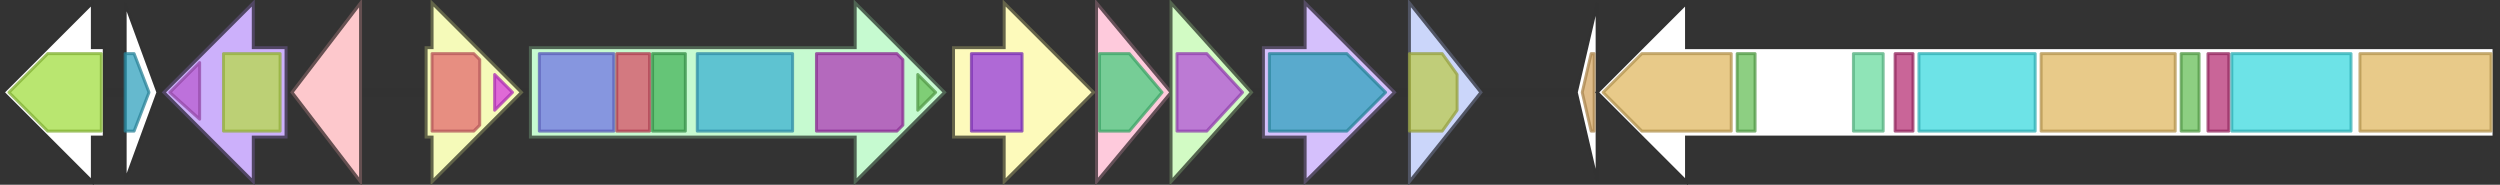 <svg version="1.1" baseProfile="full" xmlns="http://www.w3.org/2000/svg" width="839" height="62">
	<rect width="100%" height="100%" fill="#333333" stroke="none"/>
	<line x1="1" y1="31" x2="838" y2="31" style="stroke:rgb(50,50,50); stroke-width:3 "/>
	<g>
		<title>jaw8</title>
		<polygon class="jaw8" points="424,16 438,16 438,1 468,31 438,61 438,46 424,46" fill="rgb(213,192,252)" fill-opacity="1.0" stroke="rgb(85,76,100)" stroke-width="1" />
		<g>
			<title>PF00202</title>
			<polygon class="PF00202" points="426,18 452,18 465,31 452,44 426,44" stroke-linejoin="round" width="40" height="26" fill="rgb(49,163,189)" stroke="rgb(39,130,151)" stroke-width="1" opacity="0.75" />
		</g>
	</g>
	<g>
		<title>jaw9</title>
		<polygon class="jaw9" points="473,16 473,16 473,1 497,31 473,61 473,46 473,46" fill="rgb(203,214,250)" fill-opacity="1.0" stroke="rgb(81,85,100)" stroke-width="1" />
		<g>
			<title>PF13460</title>
			<polygon class="PF13460" points="473,18 484,18 489,25 489,37 484,44 473,44" stroke-linejoin="round" width="16" height="26" fill="rgb(188,201,78)" stroke="rgb(150,160,62)" stroke-width="1" opacity="0.75" />
		</g>
	</g>
	<g>
		<polygon class="NoName" points="536,16 536,16 536,1 529,31 536,61 536,46 536,46" fill="rgb(255,255,255)" fill-opacity="1.0" stroke="rgb(50,50,50)" stroke-width="1" />
		<g>
			<title>PF03621</title>
			<polygon class="PF03621" points="531,31 534,18 535,18 535,44 534,44" stroke-linejoin="round" width="5" height="26" fill="rgb(212,165,97)" stroke="rgb(169,132,77)" stroke-width="1" opacity="0.75" />
		</g>
	</g>
	<g>
		<polygon class="NoName" points="837,16 566,16 566,1 536,31 566,61 566,46 837,46" fill="rgb(255,255,255)" fill-opacity="1.0" stroke="rgb(50,50,50)" stroke-width="1" />
		<g>
			<title>PF00668</title>
			<polygon class="PF00668" points="538,31 551,18 581,18 581,44 551,44" stroke-linejoin="round" width="44" height="26" fill="rgb(224,184,98)" stroke="rgb(179,147,78)" stroke-width="1" opacity="0.75" />
		</g>
		<g>
			<title>PF00550</title>
			<rect class="PF00550" x="583" y="18" stroke-linejoin="round" width="6" height="26" fill="rgb(103,191,88)" stroke="rgb(82,152,70)" stroke-width="1" opacity="0.75" />
		</g>
		<g>
			<title>PF08241</title>
			<rect class="PF08241" x="622" y="18" stroke-linejoin="round" width="10" height="26" fill="rgb(106,219,159)" stroke="rgb(84,175,127)" stroke-width="1" opacity="0.75" />
		</g>
		<g>
			<title>PF13193</title>
			<rect class="PF13193" x="636" y="18" stroke-linejoin="round" width="6" height="26" fill="rgb(182,50,118)" stroke="rgb(145,39,94)" stroke-width="1" opacity="0.75" />
		</g>
		<g>
			<title>PF00501</title>
			<rect class="PF00501" x="644" y="18" stroke-linejoin="round" width="39" height="26" fill="rgb(60,217,223)" stroke="rgb(48,173,178)" stroke-width="1" opacity="0.75" />
		</g>
		<g>
			<title>PF00668</title>
			<rect class="PF00668" x="685" y="18" stroke-linejoin="round" width="45" height="26" fill="rgb(224,184,98)" stroke="rgb(179,147,78)" stroke-width="1" opacity="0.75" />
		</g>
		<g>
			<title>PF00550</title>
			<rect class="PF00550" x="732" y="18" stroke-linejoin="round" width="6" height="26" fill="rgb(103,191,88)" stroke="rgb(82,152,70)" stroke-width="1" opacity="0.75" />
		</g>
		<g>
			<title>PF13193</title>
			<rect class="PF13193" x="741" y="18" stroke-linejoin="round" width="7" height="26" fill="rgb(182,50,118)" stroke="rgb(145,39,94)" stroke-width="1" opacity="0.75" />
		</g>
		<g>
			<title>PF00501</title>
			<rect class="PF00501" x="749" y="18" stroke-linejoin="round" width="40" height="26" fill="rgb(60,217,223)" stroke="rgb(48,173,178)" stroke-width="1" opacity="0.75" />
		</g>
		<g>
			<title>PF00668</title>
			<rect class="PF00668" x="792" y="18" stroke-linejoin="round" width="44" height="26" fill="rgb(224,184,98)" stroke="rgb(179,147,78)" stroke-width="1" opacity="0.75" />
		</g>
	</g>
	<g>
		<polygon class="NoName" points="35,16 31,16 31,1 1,31 31,61 31,46 35,46" fill="rgb(255,255,255)" fill-opacity="1.0" stroke="rgb(50,50,50)" stroke-width="1" />
		<g>
			<title>PF16363</title>
			<polygon class="PF16363" points="3,31 16,18 34,18 34,44 16,44" stroke-linejoin="round" width="31" height="26" fill="rgb(162,221,65)" stroke="rgb(129,176,51)" stroke-width="1" opacity="0.75" />
		</g>
	</g>
	<g>
		<polygon class="NoName" points="42,16 42,16 42,1 53,31 42,61 42,46 42,46" fill="rgb(255,255,255)" fill-opacity="1.0" stroke="rgb(50,50,50)" stroke-width="1" />
		<g>
			<title>PF00903</title>
			<polygon class="PF00903" points="42,18 45,18 50,31 45,44 42,44" stroke-linejoin="round" width="10" height="26" fill="rgb(50,162,189)" stroke="rgb(40,129,151)" stroke-width="1" opacity="0.75" />
		</g>
	</g>
	<g>
		<title>jaw1</title>
		<polygon class="jaw1" points="96,16 85,16 85,1 55,31 85,61 85,46 96,46" fill="rgb(204,176,251)" fill-opacity="1.0" stroke="rgb(81,70,100)" stroke-width="1" />
		<g>
			<title>PF04075</title>
			<polygon class="PF04075" points="57,31 67,21 67,40" stroke-linejoin="round" width="12" height="26" fill="rgb(184,92,208)" stroke="rgb(147,73,166)" stroke-width="1" opacity="0.75" />
		</g>
		<g>
			<title>PF00106</title>
			<rect class="PF00106" x="75" y="18" stroke-linejoin="round" width="19" height="26" fill="rgb(182,219,73)" stroke="rgb(145,175,58)" stroke-width="1" opacity="0.75" />
		</g>
	</g>
	<g>
		<title>jaw2</title>
		<polygon class="jaw2" points="121,16 121,16 121,1 98,31 121,61 121,46 121,46" fill="rgb(253,200,204)" fill-opacity="1.0" stroke="rgb(101,80,81)" stroke-width="1" />
	</g>
	<g>
		<title>jaw3</title>
		<polygon class="jaw3" points="143,16 145,16 145,1 175,31 145,61 145,46 143,46" fill="rgb(245,250,185)" fill-opacity="1.0" stroke="rgb(98,100,73)" stroke-width="1" />
		<g>
			<title>PF14525</title>
			<polygon class="PF14525" points="145,18 159,18 161,20 161,42 159,44 145,44" stroke-linejoin="round" width="16" height="26" fill="rgb(226,106,111)" stroke="rgb(180,84,88)" stroke-width="1" opacity="0.75" />
		</g>
		<g>
			<title>PF12833</title>
			<polygon class="PF12833" points="166,25 172,31 166,37" stroke-linejoin="round" width="8" height="26" fill="rgb(216,58,224)" stroke="rgb(172,46,179)" stroke-width="1" opacity="0.75" />
		</g>
	</g>
	<g>
		<title>jaw4</title>
		<polygon class="jaw4" points="178,16 287,16 287,1 317,31 287,61 287,46 178,46" fill="rgb(198,250,208)" fill-opacity="1.0" stroke="rgb(79,100,83)" stroke-width="1" />
		<g>
			<title>PF00109</title>
			<rect class="PF00109" x="181" y="18" stroke-linejoin="round" width="25" height="26" fill="rgb(112,116,228)" stroke="rgb(89,92,182)" stroke-width="1" opacity="0.75" />
		</g>
		<g>
			<title>PF02801</title>
			<rect class="PF02801" x="207" y="18" stroke-linejoin="round" width="11" height="26" fill="rgb(215,78,102)" stroke="rgb(172,62,81)" stroke-width="1" opacity="0.75" />
		</g>
		<g>
			<title>PF16197</title>
			<rect class="PF16197" x="219" y="18" stroke-linejoin="round" width="11" height="26" fill="rgb(68,179,89)" stroke="rgb(54,143,71)" stroke-width="1" opacity="0.75" />
		</g>
		<g>
			<title>PF00698</title>
			<rect class="PF00698" x="234" y="18" stroke-linejoin="round" width="32" height="26" fill="rgb(59,176,209)" stroke="rgb(47,140,167)" stroke-width="1" opacity="0.75" />
		</g>
		<g>
			<title>PF14765</title>
			<polygon class="PF14765" points="274,18 301,18 303,20 303,42 301,44 274,44" stroke-linejoin="round" width="29" height="26" fill="rgb(173,56,182)" stroke="rgb(138,44,145)" stroke-width="1" opacity="0.75" />
		</g>
		<g>
			<title>PF00550</title>
			<polygon class="PF00550" points="308,25 314,31 308,37" stroke-linejoin="round" width="7" height="26" fill="rgb(103,191,88)" stroke="rgb(82,152,70)" stroke-width="1" opacity="0.75" />
		</g>
	</g>
	<g>
		<title>jaw5</title>
		<polygon class="jaw5" points="320,16 337,16 337,1 367,31 337,61 337,46 320,46" fill="rgb(253,250,187)" fill-opacity="1.0" stroke="rgb(101,100,74)" stroke-width="1" />
		<g>
			<title>PF04055</title>
			<rect class="PF04055" x="326" y="18" stroke-linejoin="round" width="17" height="26" fill="rgb(149,56,222)" stroke="rgb(119,44,177)" stroke-width="1" opacity="0.75" />
		</g>
	</g>
	<g>
		<title>jaw6</title>
		<polygon class="jaw6" points="368,16 368,16 368,1 393,31 368,61 368,46 368,46" fill="rgb(254,202,220)" fill-opacity="1.0" stroke="rgb(101,80,88)" stroke-width="1" />
		<g>
			<title>PF13561</title>
			<polygon class="PF13561" points="369,18 379,18 390,31 379,44 369,44" stroke-linejoin="round" width="23" height="26" fill="rgb(73,205,127)" stroke="rgb(58,164,101)" stroke-width="1" opacity="0.75" />
		</g>
	</g>
	<g>
		<title>jaw7</title>
		<polygon class="jaw7" points="393,16 393,16 393,1 420,31 393,61 393,46 393,46" fill="rgb(210,251,196)" fill-opacity="1.0" stroke="rgb(84,100,78)" stroke-width="1" />
		<g>
			<title>PF02668</title>
			<polygon class="PF02668" points="395,18 405,18 417,31 405,44 395,44" stroke-linejoin="round" width="24" height="26" fill="rgb(180,79,217)" stroke="rgb(144,63,173)" stroke-width="1" opacity="0.75" />
		</g>
	</g>
</svg>
